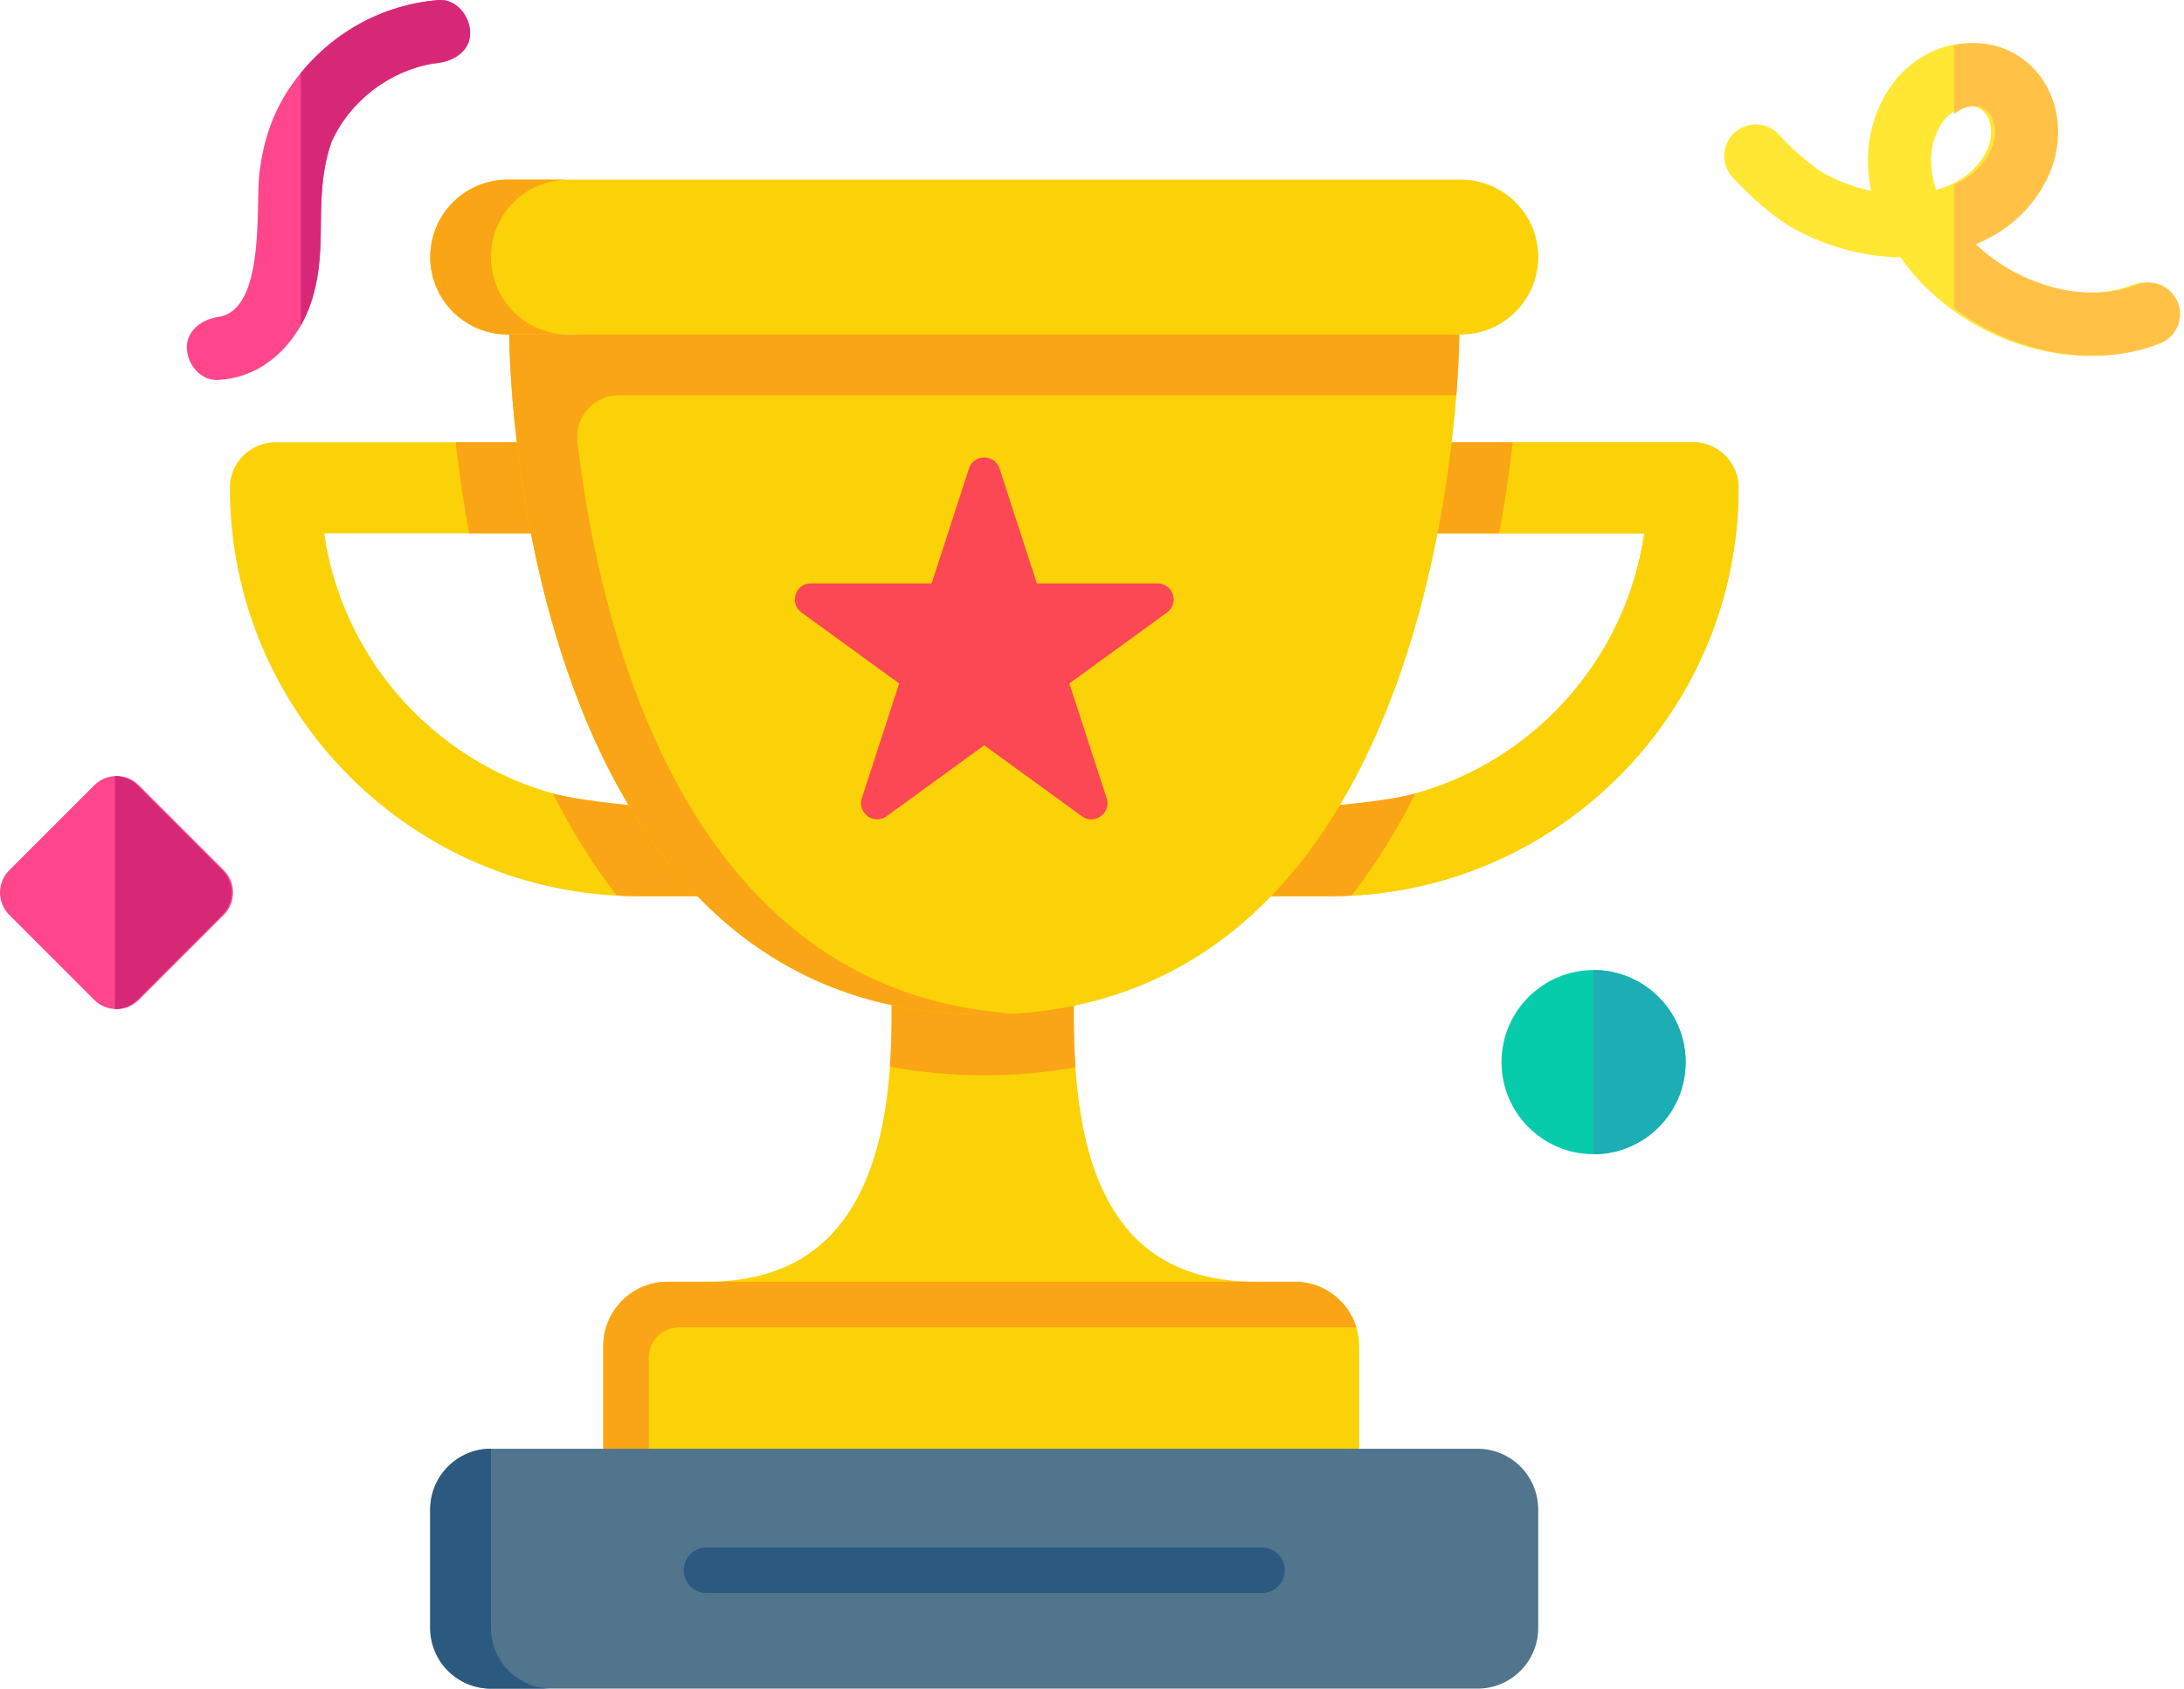 <svg width="304" height="235" viewBox="0 0 304 235" fill="none" xmlns="http://www.w3.org/2000/svg">
<path d="M174.819 178.38L136.385 182.606L98.34 178.38C116.336 178.38 122.648 165.497 123.878 148.452C124.043 146.196 124.115 143.868 124.115 141.489V139.879C128.103 140.737 132.392 141.197 137.002 141.197C141.447 141.197 145.596 140.77 149.467 139.972V141.489C149.467 143.897 149.534 146.255 149.695 148.537C150.861 165.54 156.853 178.38 174.819 178.38Z" fill="#FAD207"/>
<path d="M189.184 187.33V201.62L136.578 205.845L83.973 201.62V187.33C83.973 182.386 87.978 178.38 92.922 178.38H180.235C184.27 178.38 187.68 181.051 188.795 184.718C189.049 185.547 189.184 186.421 189.184 187.33Z" fill="#FAD207"/>
<path d="M188.795 184.718H94.536C92.204 184.718 90.311 186.611 90.311 188.944V201.62H83.973V187.33C83.973 182.386 87.978 178.38 92.922 178.38H180.235C184.27 178.38 187.68 181.051 188.795 184.718V184.718Z" fill="#FAA515"/>
<path d="M149.692 148.537C145.627 149.272 141.368 149.648 136.999 149.648C132.478 149.648 128.071 149.247 123.875 148.453C124.04 146.196 124.112 143.868 124.112 141.489V139.879L136.999 139.377L149.464 139.972V141.489C149.464 143.898 149.531 146.255 149.692 148.537V148.537Z" fill="#FAA515"/>
<path d="M242 67.888C242 99.223 216.504 124.719 185.169 124.719H176.93C180.627 120.895 183.8 116.589 186.525 112.022C208.113 111.367 225.851 95.146 228.872 74.226H200.102C200.993 69.624 201.623 65.323 202.066 61.55H235.662C239.161 61.55 242 64.389 242 67.888V67.888Z" fill="#FAD207"/>
<path d="M197.034 110.424C196.003 112.473 194.917 114.451 193.78 116.352C192.027 119.293 190.142 122.065 188.144 124.638C187.159 124.693 186.166 124.718 185.169 124.718H176.93L177.866 118.648L186.525 112.021C186.525 112.021 193.675 111.362 197.034 110.424Z" fill="#FAA515"/>
<path d="M210.574 61.55C210.536 61.875 210.498 62.205 210.46 62.538C209.995 66.477 209.408 70.402 208.702 74.226H200.103L196.98 67.888L202.068 61.55H210.574Z" fill="#FAA515"/>
<path d="M242.001 67.888C242.001 98.226 218.102 123.088 188.145 124.639C190.143 122.065 192.028 119.294 193.781 116.353C194.918 114.451 196.004 112.474 197.035 110.425C213.661 105.781 226.359 91.63 228.873 74.226H208.701C209.407 70.402 209.994 66.477 210.459 62.538C210.497 62.205 210.535 61.875 210.573 61.55H235.663C239.162 61.55 242.001 64.389 242.001 67.888V67.888Z" fill="#FAD207"/>
<path d="M97.07 124.719H88.831C57.496 124.719 32 99.223 32 67.888C32 64.389 34.839 61.55 38.338 61.55H71.934C72.377 65.323 73.007 69.624 73.899 74.226H45.128C48.149 95.146 65.887 111.367 87.475 112.022C90.2 116.589 93.373 120.895 97.07 124.719V124.719Z" fill="#FAD207"/>
<path d="M73.9 74.226H65.302C64.596 70.398 64.009 66.472 63.544 62.538C63.506 62.205 63.468 61.875 63.43 61.55H71.935L77.046 68.037L73.9 74.226Z" fill="#FAA515"/>
<path d="M97.073 124.718H88.834C87.836 124.718 86.843 124.693 85.859 124.638C83.86 122.065 81.976 119.293 80.222 116.352C79.086 114.451 78 112.473 76.969 110.424C80.328 111.362 87.477 112.021 87.477 112.021L95.364 117.6L97.073 124.718Z" fill="#FAA515"/>
<path d="M205.662 201.62H68.337C63.67 201.62 59.887 205.403 59.887 210.07V226.549C59.887 231.217 63.67 235 68.337 235H205.662C210.329 235 214.112 231.217 214.112 226.549V210.07C214.112 205.403 210.329 201.62 205.662 201.62Z" fill="#50758D"/>
<path d="M76.788 235H68.337C63.668 235 59.887 231.218 59.887 226.549V210.07C59.887 205.401 63.668 201.62 68.337 201.62V226.549C68.337 231.218 72.119 235 76.788 235Z" fill="#2B597F"/>
<path d="M203.129 46.549C203.129 46.549 203.129 49.761 202.715 55C202.563 56.927 202.351 59.132 202.068 61.549C201.625 65.323 200.995 69.624 200.103 74.225C197.788 86.103 193.715 99.983 186.527 112.021C183.802 116.589 180.629 120.895 176.932 124.718C169.858 132.037 160.875 137.614 149.467 139.972C145.596 140.771 141.447 141.197 137.002 141.197C132.392 141.197 128.103 140.737 124.115 139.879C112.909 137.479 104.061 131.948 97.072 124.718C93.375 120.895 90.202 116.589 87.476 112.021C80.289 99.983 76.216 86.103 73.9 74.225C73.009 69.624 72.379 65.323 71.936 61.549C71.653 59.132 71.441 56.927 71.289 55C70.875 49.761 70.875 46.549 70.875 46.549H203.129Z" fill="#FAD207"/>
<path d="M139.131 65.209L144.322 81.186H161.122C163.291 81.186 164.193 83.962 162.438 85.237L148.847 95.112L154.038 111.09C154.708 113.153 152.347 114.868 150.592 113.593L137.001 103.719L123.41 113.593C121.655 114.868 119.293 113.153 119.964 111.09L125.155 95.112L111.564 85.237C109.809 83.962 110.711 81.186 112.88 81.186H129.68L134.871 65.209C135.542 63.146 138.461 63.146 139.131 65.209V65.209Z" fill="#FC4755"/>
<path d="M175.661 221.691H98.337C96.586 221.691 95.168 220.272 95.168 218.522C95.168 216.771 96.586 215.353 98.337 215.353H175.661C177.412 215.353 178.83 216.771 178.83 218.522C178.83 220.272 177.412 221.691 175.661 221.691Z" fill="#2B597F"/>
<path d="M203.129 46.55L134.278 42.324L79.326 46.55H70.875C70.875 46.55 70.875 49.761 71.289 55C71.441 56.927 71.653 59.133 71.936 61.55C72.379 65.323 73.009 69.624 73.9 74.226C76.216 86.103 80.289 99.984 87.476 112.022C90.202 116.589 93.375 120.895 97.072 124.719C104.061 131.948 112.909 137.479 124.115 139.879C128.103 140.737 132.392 141.198 137.002 141.198C138.438 141.198 139.841 141.155 141.215 141.067C138.185 140.872 135.303 140.467 132.565 139.879C121.36 137.479 112.512 131.948 105.523 124.719C101.826 120.895 98.653 116.589 95.927 112.022C88.74 99.984 84.667 86.103 82.351 74.226C81.46 69.624 80.83 65.323 80.386 61.55C80.383 61.526 80.381 61.501 80.378 61.477C79.975 58.026 82.681 55 86.155 55H202.715C203.129 49.761 203.129 46.55 203.129 46.55V46.55Z" fill="#FAA515"/>
<path d="M70.661 25H203.338C209.288 25 214.112 29.824 214.112 35.775C214.112 41.725 209.288 46.549 203.338 46.549H70.661C64.711 46.549 59.887 41.725 59.887 35.775C59.887 29.824 64.711 25 70.661 25Z" fill="#FAD207"/>
<path d="M79.112 46.549H70.661C64.712 46.549 59.887 41.724 59.887 35.775C59.887 32.8 61.095 30.104 63.043 28.156C64.991 26.209 67.687 25 70.661 25H79.112C76.138 25 73.442 26.209 71.494 28.156C69.546 30.104 68.337 32.8 68.337 35.775C68.337 41.724 73.163 46.549 79.112 46.549Z" fill="#FAA515"/>
<path d="M16.216 140.433C15.093 140.433 13.971 140.005 13.114 139.148L1.285 127.319C0.462 126.496 0 125.38 0 124.217C0 123.053 0.462 121.937 1.285 121.114L13.114 109.285C13.937 108.463 15.053 108 16.216 108C17.38 108 18.496 108.462 19.319 109.285L31.148 121.114C31.971 121.937 32.433 123.053 32.433 124.217C32.433 125.38 31.971 126.497 31.148 127.319L19.319 139.148C18.462 140.005 17.34 140.433 16.216 140.433Z" fill="#FF468C"/>
<path d="M221.815 160.629C214.749 160.629 209 154.88 209 147.815C209 140.749 214.749 135 221.815 135C228.88 135 234.629 140.749 234.629 147.815C234.629 154.88 228.88 160.629 221.815 160.629Z" fill="#06CCAB"/>
<path d="M221.816 135V160.629C228.882 160.629 234.631 154.88 234.631 147.815C234.631 140.748 228.882 135 221.816 135Z" fill="#1CADB5"/>
<path d="M19.102 139.148L30.931 127.319C31.754 126.496 32.216 125.38 32.216 124.217C32.216 123.053 31.754 121.937 30.931 121.114L19.102 109.285C18.279 108.462 17.163 108 16 108V140.433C17.123 140.433 18.245 140.005 19.102 139.148Z" fill="#D72878"/>
<path d="M290.788 49.514C285.846 49.514 280.667 48.222 275.887 45.693C271.231 43.23 267.321 39.808 264.535 35.812C259.665 35.758 254.635 34.452 249.98 31.988C246.944 30.383 243.328 27.045 241.154 24.674C239.516 22.888 239.636 20.113 241.423 18.474C243.208 16.837 245.983 16.957 247.621 18.743C249.724 21.035 252.502 23.396 254.082 24.232C256.152 25.326 258.302 26.11 260.446 26.567C259.503 22.067 260.06 17.648 262.117 13.76L262.166 13.667C265.716 6.957 273.541 4.11 279.608 7.32C282.615 8.911 284.795 11.827 285.589 15.319C286.339 18.621 285.837 22.168 284.175 25.31L284.126 25.403C282.069 29.291 278.729 32.237 274.478 33.99C276.063 35.505 277.92 36.842 279.99 37.937C285.614 40.911 292.086 41.564 296.881 39.637C299.13 38.734 301.684 39.825 302.587 42.074C303.491 44.323 302.4 46.878 300.151 47.781C297.261 48.941 294.077 49.514 290.788 49.514V49.514ZM274.207 14.765C272.65 14.765 270.901 15.921 269.924 17.77L269.873 17.864C268.568 20.332 268.446 23.328 269.498 26.432C272.655 25.554 275.063 23.768 276.368 21.299L276.418 21.206C277.089 19.938 277.313 18.501 277.032 17.264C276.899 16.678 276.523 15.615 275.505 15.076C275.104 14.865 274.664 14.765 274.207 14.765Z" fill="#FFE733"/>
<path d="M297.428 39.634C292.634 41.561 286.161 40.908 280.538 37.934C278.469 36.839 276.611 35.502 275.026 33.987C279.276 32.235 282.616 29.288 284.673 25.401L284.723 25.306C286.385 22.165 286.887 18.618 286.137 15.317C285.343 11.823 283.163 8.909 280.156 7.317C277.599 5.965 274.73 5.691 272 6.326V15.876C272.853 15.167 273.837 14.763 274.754 14.763C275.211 14.763 275.652 14.863 276.052 15.074C277.07 15.613 277.446 16.676 277.58 17.262C277.861 18.498 277.637 19.934 276.966 21.204L276.917 21.297C275.895 23.226 274.199 24.737 272 25.725V42.889C273.385 43.92 274.865 44.861 276.434 45.691C281.214 48.22 286.394 49.511 291.335 49.511C294.624 49.511 297.808 48.939 300.699 47.778C302.947 46.876 304.039 44.321 303.135 42.072C302.232 39.822 299.677 38.731 297.428 39.634V39.634Z" fill="#FFC247"/>
<path d="M61.047 0.011C52.542 0.686 44.992 5.268 40.245 12.337C37.852 15.9 36.578 19.948 36.095 24.181C35.582 28.697 36.964 43.156 30.391 44.102C28.124 44.428 25.893 46.027 26.004 48.49C26.105 50.756 27.938 53.016 30.391 52.878C35.135 52.61 38.933 49.949 41.45 46C43.998 41.999 44.589 37.278 44.642 32.633C44.696 28.147 44.649 24.009 46.149 19.728C48.705 14.066 54.212 9.838 60.343 8.833C62.845 8.686 65.558 7.289 65.434 4.399C65.335 2.177 63.498 -0.184 61.047 0.011Z" fill="#FF468C"/>
<path d="M61.046 0.011C53.458 0.614 46.631 4.328 41.875 10.143V45.289C44.063 41.446 44.591 37.007 44.642 32.633C44.696 28.147 44.648 24.009 46.148 19.729C48.703 14.066 54.212 9.839 60.341 8.833C62.844 8.687 65.557 7.289 65.434 4.399C65.334 2.177 63.497 -0.184 61.046 0.011V0.011Z" fill="#D72878"/>
</svg>
